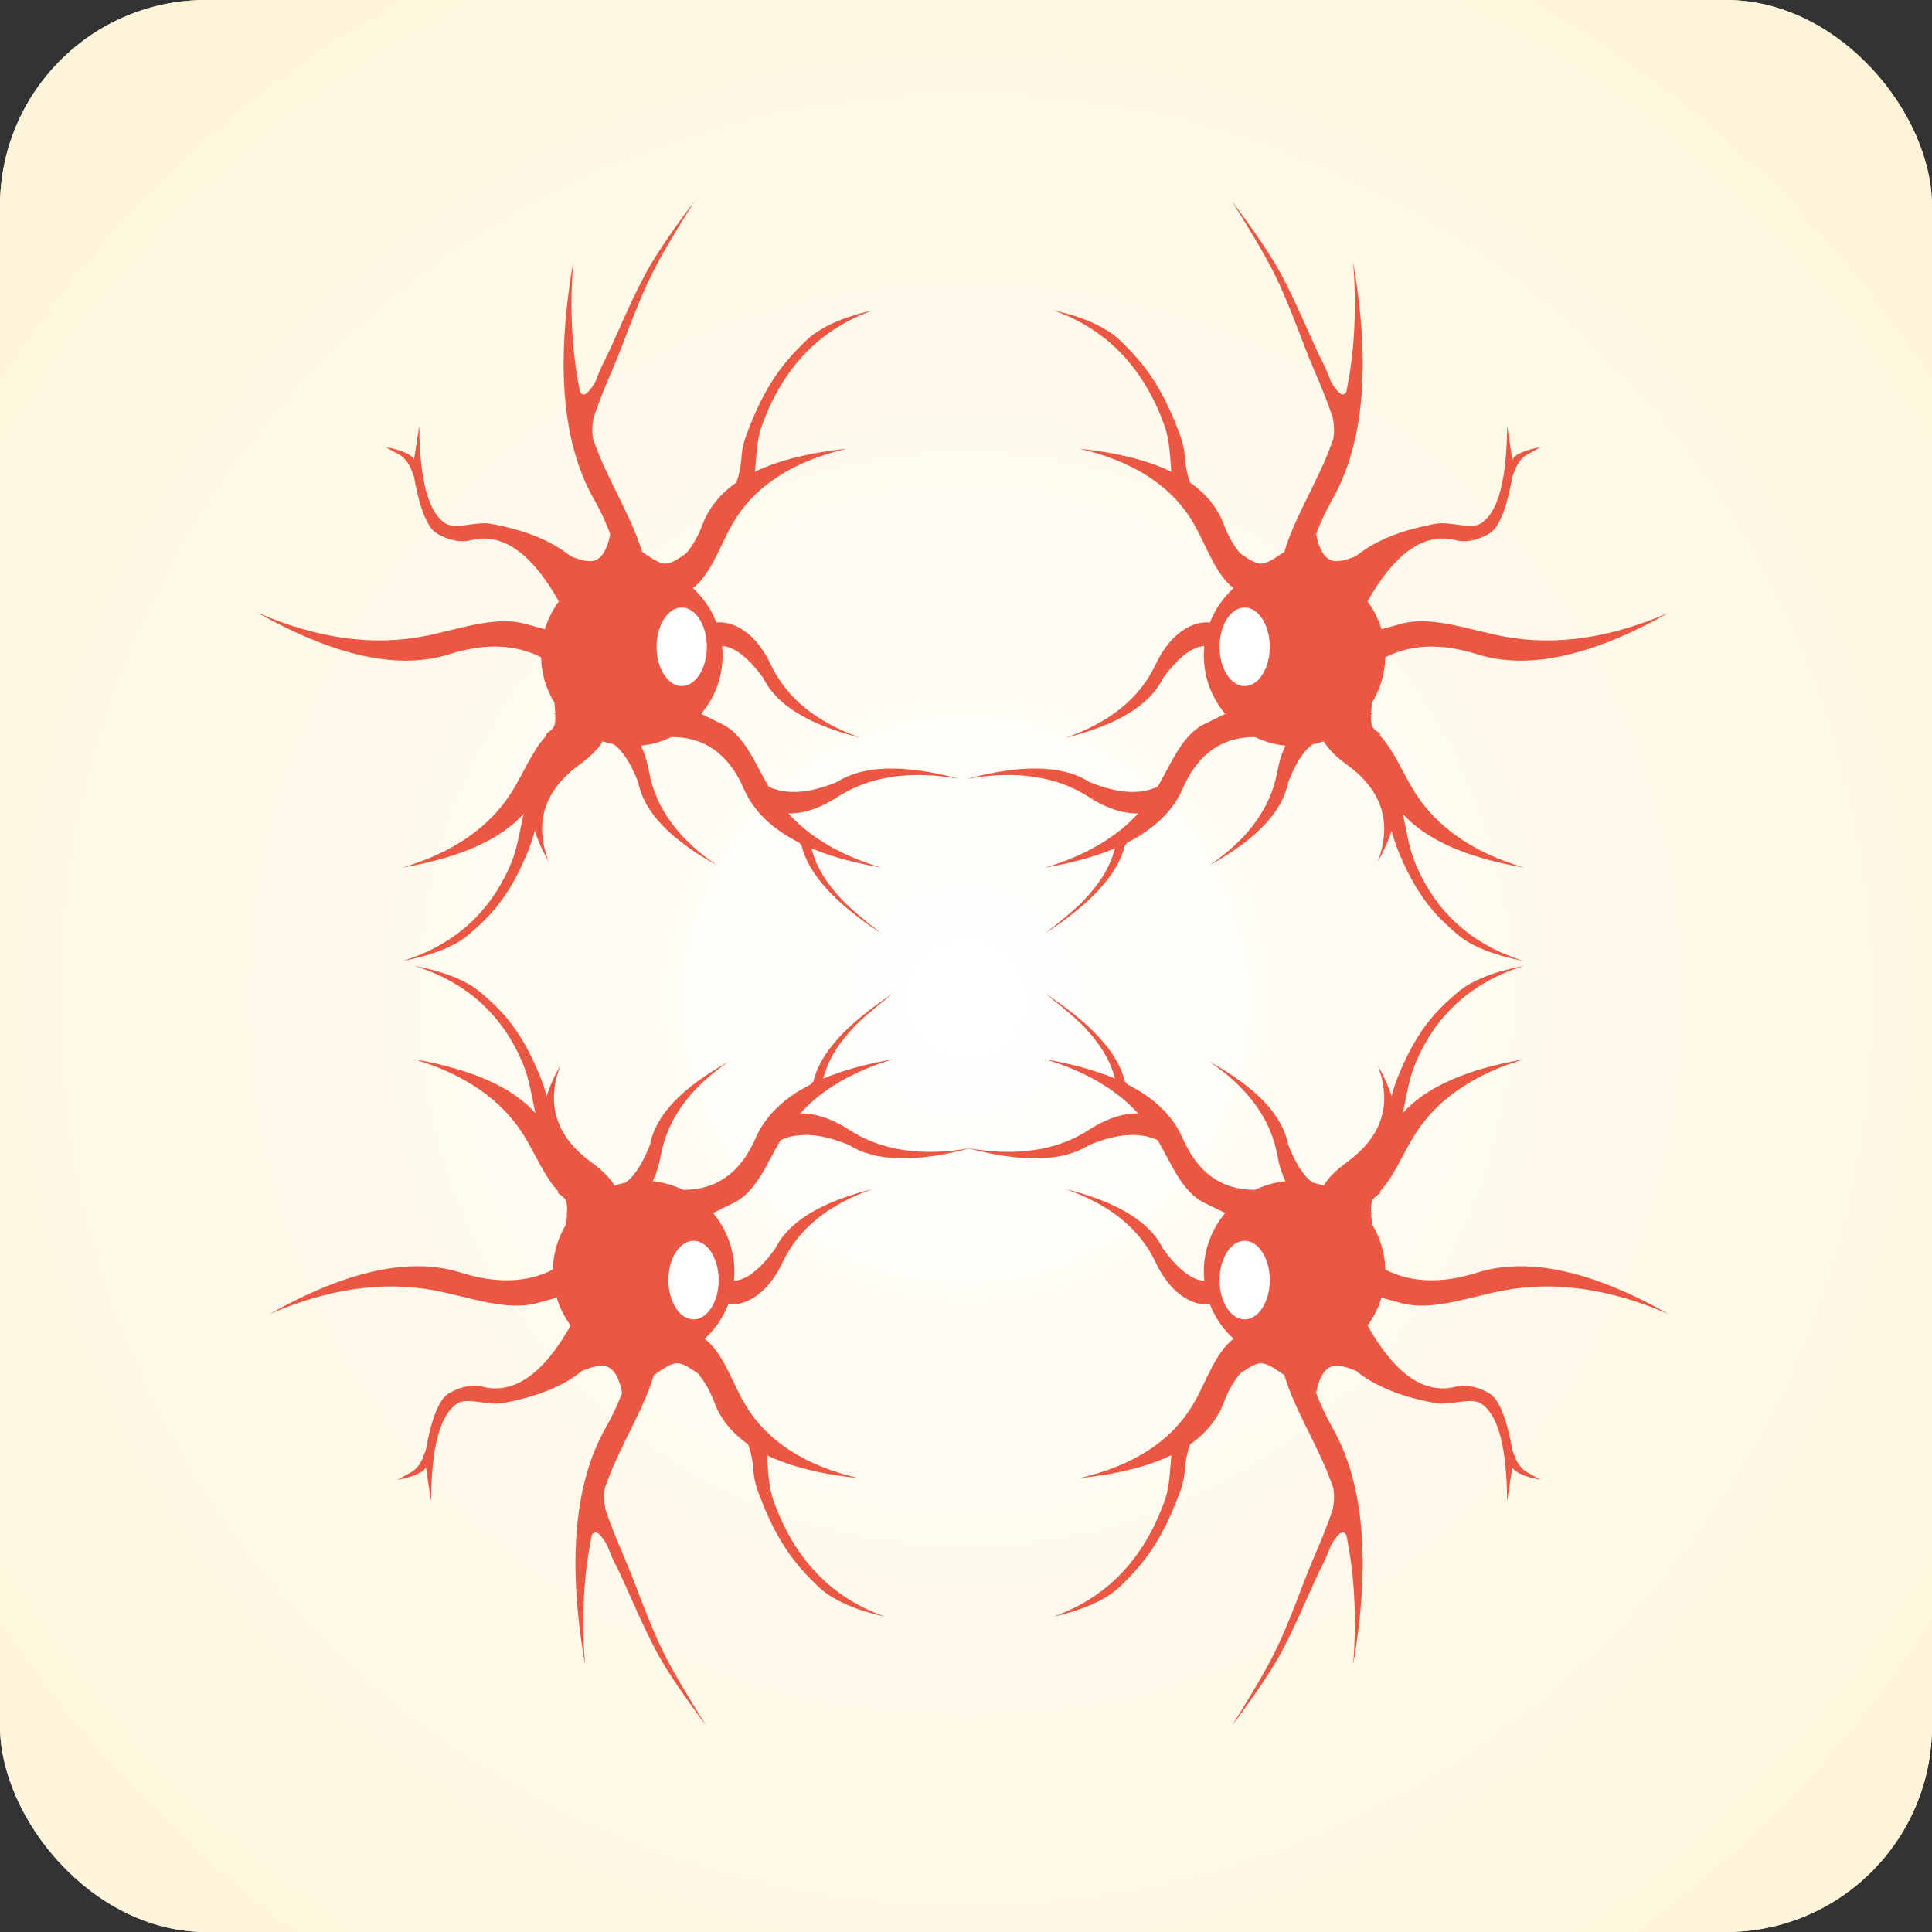 <?xml version="1.0" encoding="UTF-8"?>
<svg width="150px" height="150px" viewBox="0 0 150 150" version="1.1" xmlns="http://www.w3.org/2000/svg" xmlns:xlink="http://www.w3.org/1999/xlink">
    <rect x="0" y="0" width="150" height="150" fill="#333333" stroke="none"/>
    <!-- Generator: Sketch 50.2 (55047) - http://www.bohemiancoding.com/sketch -->
    <title>collectNeurons</title>
    <desc>Created with Sketch.</desc>
    <defs>
        <radialGradient cx="50%" cy="51.721%" fx="50%" fy="51.721%" r="69.504%" id="radialGradient-1">
            <stop stop-color="#FFFFFF" offset="0%"></stop>
            <stop stop-color="#E6F4FE" offset="98.246%"></stop>
        </radialGradient>
        <radialGradient cx="50%" cy="51.721%" fx="50%" fy="51.721%" r="68.285%" id="radialGradient-2">
            <stop stop-color="#FFFFFF" offset="0%"></stop>
            <stop stop-color="#FEF4D7" offset="100%"></stop>
        </radialGradient>
    </defs>
    <g id="Page-1" stroke="none" stroke-width="1" fill="none" fill-rule="evenodd">
        <g id="collectNeurons">
            <rect id="Rectangle" fill="url(#radialGradient-1)" x="0" y="0" width="150" height="150" rx="16"></rect>
            <rect id="Rectangle" fill="url(#radialGradient-2)" x="0" y="0" width="150" height="150" rx="16"></rect>
            <g id="neurons" transform="translate(20, 15)">
                <g id="neuronv1.0" transform="translate(82.063, 30) scale(-1, 1) translate(-82.063, -30) translate(54.563, 0)">
                    <path d="M42.038,50.417 C39.921,49.347 38.49,47.954 37.747,46.237 C36.584,43.553 34.71,42.215 32.127,42.222 C31.399,42.575 30.602,42.807 29.761,42.891 C30.022,43.432 30.243,44.094 30.389,44.902 C30.9,47.714 32.661,50.144 35.673,52.189 C32.027,50.167 29.986,48.017 29.551,45.74 C28.977,44.259 28.34,43.273 27.64,42.784 C27.351,42.725 27.067,42.648 26.792,42.555 C26.474,43.095 25.911,43.7 24.998,44.363 C22.246,46.36 21.448,48.878 22.604,51.917 C22.112,51.054 21.754,50.248 21.528,49.499 C21.374,50.052 21.183,50.644 20.905,51.306 C19.473,54.72 18.001,56.193 16.373,57.574 C15.305,58.479 13.59,59.162 11.226,59.622 C15.301,58.365 18.131,55.802 19.717,51.931 C20.18,50.801 20.374,49.423 20.65,48.186 C18.834,50.203 15.693,51.596 11.226,52.365 C15.19,51.191 18.036,49.216 19.762,46.44 C20.644,45.022 21.336,43.269 22.412,42.118 C22.412,42.086 22.412,42.051 22.412,42.015 C22.412,41.851 22.991,41.747 23.085,41.147 C23.118,40.94 23.121,40.698 23.111,40.449 C23.073,40.434 23.034,40.42 22.995,40.405 C23.033,40.393 23.07,40.382 23.107,40.37 C23.093,40.093 23.065,39.811 23.044,39.559 C22.412,38.528 22.037,37.322 22.01,36.031 C19.996,35.006 17.616,34.928 14.871,35.796 C10.955,37.033 5.998,35.959 0,32.572 C4.545,34.546 8.808,35.161 12.791,34.419 C15.468,33.921 18.368,32.779 20.756,33.428 C21.157,33.537 21.673,33.678 22.305,33.851 C22.541,33.064 22.911,32.335 23.388,31.69 C21.242,27.879 18.943,26.3 16.49,26.954 C15.604,27.19 14.458,26.778 13.86,26.376 C13.154,25.901 12.582,24.451 12.143,22.025 C12.109,21.95 12.059,21.815 11.992,21.619 C11.795,21.042 11.488,20.614 11.071,20.337 L9.945,19.713 C10.569,19.82 11.088,19.971 11.504,20.167 C11.885,20.346 12.099,20.525 12.146,20.703 L12.55,18.054 C12.575,22.304 13.268,24.839 14.627,25.66 C15.379,26.115 17.011,25.473 18.064,25.66 C20.745,26.136 22.823,26.978 24.299,28.187 C24.711,28.338 25.244,28.566 25.827,28.566 C26.589,28.566 27.107,27.865 27.381,26.463 C27.051,25.568 26.622,24.655 26.095,23.725 C23.661,19.423 23.131,13.294 24.506,5.338 C24.216,8.965 24.393,12.332 25.036,15.439 C25.056,15.462 25.076,15.487 25.098,15.513 C25.394,15.873 25.832,15.311 26.226,14.629 C26.436,14.08 26.677,13.49 26.971,12.932 C27.567,11.797 28.914,8.439 30.181,6.139 C30.934,4.771 32.185,2.923 33.935,0.593 C32.344,3.117 31.229,5.026 30.591,6.32 C29.369,8.796 28.436,11.637 27.643,13.473 C26.907,15.175 26.387,16.498 26.082,17.444 C26.04,17.701 25.984,18.021 25.984,18.369 C25.984,18.632 26.016,18.88 26.05,19.096 C26.268,19.714 26.507,20.32 26.767,20.914 C27.77,23.201 29.166,25.543 29.846,27.839 C30.383,28.186 31.094,28.76 31.654,28.76 C32.147,28.76 32.756,28.316 33.262,27.973 C33.776,27.378 34.202,26.63 34.541,25.729 C35.026,24.438 35.901,23.351 37.165,22.468 C37.24,22.256 37.302,22.057 37.349,21.884 C37.672,20.671 37.439,20.169 37.941,18.794 C39.398,14.809 40.895,13.089 42.552,11.477 C43.637,10.421 45.383,9.624 47.787,9.087 C43.642,10.554 40.763,13.547 39.15,18.064 C38.721,19.266 38.739,20.438 38.621,21.622 C40.447,20.74 42.824,20.145 45.752,19.839 C41.51,20.823 38.55,22.767 36.873,25.669 C35.89,27.37 35.212,29.571 33.79,30.663 C34.592,31.392 35.226,32.304 35.625,33.333 C36.469,33.225 38.439,33.619 39.854,36.617 C41.075,39.202 43.405,41.092 46.844,42.288 C42.799,41.279 40.271,39.73 39.262,37.643 C38.09,36.042 37.024,35.213 36.063,35.157 C36.087,35.395 36.099,35.636 36.099,35.879 C36.099,37.611 35.475,39.197 34.439,40.424 C35.142,40.769 35.694,41.04 36.094,41.237 C37.787,42.071 38.625,44.268 39.677,46.076 C41.054,46.728 42.828,46.604 45,45.706 C47.047,44.403 50.211,44.326 54.49,45.475 C50.672,44.791 47.509,45.263 45,46.891 C43.469,47.885 42.18,48.178 41.198,48.156 C42.929,50.046 45.34,51.449 48.432,52.365 C46.328,52.002 44.518,51.502 43.003,50.863 C43.374,52.355 44.202,53.604 45.361,54.843 C45.92,55.441 46.941,56.318 48.423,57.472 C44.833,55.131 42.771,52.861 42.236,50.662 C42.164,50.572 42.098,50.491 42.038,50.417 Z" id="Combined-Shape" fill="#EC5744"></path>
                    <ellipse id="nucleus" fill="#FFFFFF" cx="32.929" cy="35.217" rx="1.951" ry="3.05"></ellipse>
                </g>
                <g id="neuronv1.0">
                    <path d="M42.038,50.417 C39.921,49.347 38.49,47.954 37.747,46.237 C36.584,43.553 34.71,42.215 32.127,42.222 C31.399,42.575 30.602,42.807 29.761,42.891 C30.022,43.432 30.243,44.094 30.389,44.902 C30.9,47.714 32.661,50.144 35.673,52.189 C32.027,50.167 29.986,48.017 29.551,45.74 C28.977,44.259 28.34,43.273 27.64,42.784 C27.351,42.725 27.067,42.648 26.792,42.555 C26.474,43.095 25.911,43.7 24.998,44.363 C22.246,46.36 21.448,48.878 22.604,51.917 C22.112,51.054 21.754,50.248 21.528,49.499 C21.374,50.052 21.183,50.644 20.905,51.306 C19.473,54.72 18.001,56.193 16.373,57.574 C15.305,58.479 13.59,59.162 11.226,59.622 C15.301,58.365 18.131,55.802 19.717,51.931 C20.18,50.801 20.374,49.423 20.65,48.186 C18.834,50.203 15.693,51.596 11.226,52.365 C15.19,51.191 18.036,49.216 19.762,46.44 C20.644,45.022 21.336,43.269 22.412,42.118 C22.412,42.086 22.412,42.051 22.412,42.015 C22.412,41.851 22.991,41.747 23.085,41.147 C23.118,40.94 23.121,40.698 23.111,40.449 C23.073,40.434 23.034,40.42 22.995,40.405 C23.033,40.393 23.07,40.382 23.107,40.37 C23.093,40.093 23.065,39.811 23.044,39.559 C22.412,38.528 22.037,37.322 22.01,36.031 C19.996,35.006 17.616,34.928 14.871,35.796 C10.955,37.033 5.998,35.959 0,32.572 C4.545,34.546 8.808,35.161 12.791,34.419 C15.468,33.921 18.368,32.779 20.756,33.428 C21.157,33.537 21.673,33.678 22.305,33.851 C22.541,33.064 22.911,32.335 23.388,31.69 C21.242,27.879 18.943,26.3 16.49,26.954 C15.604,27.19 14.458,26.778 13.86,26.376 C13.154,25.901 12.582,24.451 12.143,22.025 C12.109,21.95 12.059,21.815 11.992,21.619 C11.795,21.042 11.488,20.614 11.071,20.337 L9.945,19.713 C10.569,19.82 11.088,19.971 11.504,20.167 C11.885,20.346 12.099,20.525 12.146,20.703 L12.55,18.054 C12.575,22.304 13.268,24.839 14.627,25.66 C15.379,26.115 17.011,25.473 18.064,25.66 C20.745,26.136 22.823,26.978 24.299,28.187 C24.711,28.338 25.244,28.566 25.827,28.566 C26.589,28.566 27.107,27.865 27.381,26.463 C27.051,25.568 26.622,24.655 26.095,23.725 C23.661,19.423 23.131,13.294 24.506,5.338 C24.216,8.965 24.393,12.332 25.036,15.439 C25.056,15.462 25.076,15.487 25.098,15.513 C25.394,15.873 25.832,15.311 26.226,14.629 C26.436,14.08 26.677,13.49 26.971,12.932 C27.567,11.797 28.914,8.439 30.181,6.139 C30.934,4.771 32.185,2.923 33.935,0.593 C32.344,3.117 31.229,5.026 30.591,6.32 C29.369,8.796 28.436,11.637 27.643,13.473 C26.907,15.175 26.387,16.498 26.082,17.444 C26.04,17.701 25.984,18.021 25.984,18.369 C25.984,18.632 26.016,18.88 26.05,19.096 C26.268,19.714 26.507,20.32 26.767,20.914 C27.77,23.201 29.166,25.543 29.846,27.839 C30.383,28.186 31.094,28.76 31.654,28.76 C32.147,28.76 32.756,28.316 33.262,27.973 C33.776,27.378 34.202,26.63 34.541,25.729 C35.026,24.438 35.901,23.351 37.165,22.468 C37.24,22.256 37.302,22.057 37.349,21.884 C37.672,20.671 37.439,20.169 37.941,18.794 C39.398,14.809 40.895,13.089 42.552,11.477 C43.637,10.421 45.383,9.624 47.787,9.087 C43.642,10.554 40.763,13.547 39.15,18.064 C38.721,19.266 38.739,20.438 38.621,21.622 C40.447,20.74 42.824,20.145 45.752,19.839 C41.51,20.823 38.55,22.767 36.873,25.669 C35.89,27.37 35.212,29.571 33.79,30.663 C34.592,31.392 35.226,32.304 35.625,33.333 C36.469,33.225 38.439,33.619 39.854,36.617 C41.075,39.202 43.405,41.092 46.844,42.288 C42.799,41.279 40.271,39.73 39.262,37.643 C38.09,36.042 37.024,35.213 36.063,35.157 C36.087,35.395 36.099,35.636 36.099,35.879 C36.099,37.611 35.475,39.197 34.439,40.424 C35.142,40.769 35.694,41.04 36.094,41.237 C37.787,42.071 38.625,44.268 39.677,46.076 C41.054,46.728 42.828,46.604 45,45.706 C47.047,44.403 50.211,44.326 54.49,45.475 C50.672,44.791 47.509,45.263 45,46.891 C43.469,47.885 42.18,48.178 41.198,48.156 C42.929,50.046 45.34,51.449 48.432,52.365 C46.328,52.002 44.518,51.502 43.003,50.863 C43.374,52.355 44.202,53.604 45.361,54.843 C45.92,55.441 46.941,56.318 48.423,57.472 C44.833,55.131 42.771,52.861 42.236,50.662 C42.164,50.572 42.098,50.491 42.038,50.417 Z" id="Combined-Shape" fill="#EC5744"></path>
                    <ellipse id="nucleus" fill="#FFFFFF" cx="32.929" cy="35.217" rx="1.951" ry="3.05"></ellipse>
                </g>
                <g id="neuronv1.0" transform="translate(82.063, 89.603) scale(-1, -1) translate(-82.063, -89.603) translate(54.563, 59.603)">
                    <path d="M42.038,50.417 C39.921,49.347 38.49,47.954 37.747,46.237 C36.584,43.553 34.71,42.215 32.127,42.222 C31.399,42.575 30.602,42.807 29.761,42.891 C30.022,43.432 30.243,44.094 30.389,44.902 C30.9,47.714 32.661,50.144 35.673,52.189 C32.027,50.167 29.986,48.017 29.551,45.74 C28.977,44.259 28.34,43.273 27.64,42.784 C27.351,42.725 27.067,42.648 26.792,42.555 C26.474,43.095 25.911,43.7 24.998,44.363 C22.246,46.36 21.448,48.878 22.604,51.917 C22.112,51.054 21.754,50.248 21.528,49.499 C21.374,50.052 21.183,50.644 20.905,51.306 C19.473,54.72 18.001,56.193 16.373,57.574 C15.305,58.479 13.59,59.162 11.226,59.622 C15.301,58.365 18.131,55.802 19.717,51.931 C20.18,50.801 20.374,49.423 20.65,48.186 C18.834,50.203 15.693,51.596 11.226,52.365 C15.19,51.191 18.036,49.216 19.762,46.44 C20.644,45.022 21.336,43.269 22.412,42.118 C22.412,42.086 22.412,42.051 22.412,42.015 C22.412,41.851 22.991,41.747 23.085,41.147 C23.118,40.94 23.121,40.698 23.111,40.449 C23.073,40.434 23.034,40.42 22.995,40.405 C23.033,40.393 23.07,40.382 23.107,40.37 C23.093,40.093 23.065,39.811 23.044,39.559 C22.412,38.528 22.037,37.322 22.01,36.031 C19.996,35.006 17.616,34.928 14.871,35.796 C10.955,37.033 5.998,35.959 0,32.572 C4.545,34.546 8.808,35.161 12.791,34.419 C15.468,33.921 18.368,32.779 20.756,33.428 C21.157,33.537 21.673,33.678 22.305,33.851 C22.541,33.064 22.911,32.335 23.388,31.69 C21.242,27.879 18.943,26.3 16.49,26.954 C15.604,27.19 14.458,26.778 13.86,26.376 C13.154,25.901 12.582,24.451 12.143,22.025 C12.109,21.95 12.059,21.815 11.992,21.619 C11.795,21.042 11.488,20.614 11.071,20.337 L9.945,19.713 C10.569,19.82 11.088,19.971 11.504,20.167 C11.885,20.346 12.099,20.525 12.146,20.703 L12.55,18.054 C12.575,22.304 13.268,24.839 14.627,25.66 C15.379,26.115 17.011,25.473 18.064,25.66 C20.745,26.136 22.823,26.978 24.299,28.187 C24.711,28.338 25.244,28.566 25.827,28.566 C26.589,28.566 27.107,27.865 27.381,26.463 C27.051,25.568 26.622,24.655 26.095,23.725 C23.661,19.423 23.131,13.294 24.506,5.338 C24.216,8.965 24.393,12.332 25.036,15.439 C25.056,15.462 25.076,15.487 25.098,15.513 C25.394,15.873 25.832,15.311 26.226,14.629 C26.436,14.08 26.677,13.49 26.971,12.932 C27.567,11.797 28.914,8.439 30.181,6.139 C30.934,4.771 32.185,2.923 33.935,0.593 C32.344,3.117 31.229,5.026 30.591,6.32 C29.369,8.796 28.436,11.637 27.643,13.473 C26.907,15.175 26.387,16.498 26.082,17.444 C26.04,17.701 25.984,18.021 25.984,18.369 C25.984,18.632 26.016,18.88 26.05,19.096 C26.268,19.714 26.507,20.32 26.767,20.914 C27.77,23.201 29.166,25.543 29.846,27.839 C30.383,28.186 31.094,28.76 31.654,28.76 C32.147,28.76 32.756,28.316 33.262,27.973 C33.776,27.378 34.202,26.63 34.541,25.729 C35.026,24.438 35.901,23.351 37.165,22.468 C37.24,22.256 37.302,22.057 37.349,21.884 C37.672,20.671 37.439,20.169 37.941,18.794 C39.398,14.809 40.895,13.089 42.552,11.477 C43.637,10.421 45.383,9.624 47.787,9.087 C43.642,10.554 40.763,13.547 39.15,18.064 C38.721,19.266 38.739,20.438 38.621,21.622 C40.447,20.74 42.824,20.145 45.752,19.839 C41.51,20.823 38.55,22.767 36.873,25.669 C35.89,27.37 35.212,29.571 33.79,30.663 C34.592,31.392 35.226,32.304 35.625,33.333 C36.469,33.225 38.439,33.619 39.854,36.617 C41.075,39.202 43.405,41.092 46.844,42.288 C42.799,41.279 40.271,39.73 39.262,37.643 C38.09,36.042 37.024,35.213 36.063,35.157 C36.087,35.395 36.099,35.636 36.099,35.879 C36.099,37.611 35.475,39.197 34.439,40.424 C35.142,40.769 35.694,41.04 36.094,41.237 C37.787,42.071 38.625,44.268 39.677,46.076 C41.054,46.728 42.828,46.604 45,45.706 C47.047,44.403 50.211,44.326 54.49,45.475 C50.672,44.791 47.509,45.263 45,46.891 C43.469,47.885 42.18,48.178 41.198,48.156 C42.929,50.046 45.34,51.449 48.432,52.365 C46.328,52.002 44.518,51.502 43.003,50.863 C43.374,52.355 44.202,53.604 45.361,54.843 C45.92,55.441 46.941,56.318 48.423,57.472 C44.833,55.131 42.771,52.861 42.236,50.662 C42.164,50.572 42.098,50.491 42.038,50.417 Z" id="Combined-Shape" fill="#EC5744"></path>
                    <ellipse id="nucleus" fill="#FFFFFF" cx="32.929" cy="35.217" rx="1.951" ry="3.05"></ellipse>
                </g>
                <g id="neuronv1.0" transform="translate(28.417, 89.353) scale(1, -1) translate(-28.417, -89.353) translate(0.917, 59.103)">
                    <path d="M42.038,50.417 C39.921,49.347 38.49,47.954 37.747,46.237 C36.584,43.553 34.71,42.215 32.127,42.222 C31.399,42.575 30.602,42.807 29.761,42.891 C30.022,43.432 30.243,44.094 30.389,44.902 C30.9,47.714 32.661,50.144 35.673,52.189 C32.027,50.167 29.986,48.017 29.551,45.74 C28.977,44.259 28.34,43.273 27.64,42.784 C27.351,42.725 27.067,42.648 26.792,42.555 C26.474,43.095 25.911,43.7 24.998,44.363 C22.246,46.36 21.448,48.878 22.604,51.917 C22.112,51.054 21.754,50.248 21.528,49.499 C21.374,50.052 21.183,50.644 20.905,51.306 C19.473,54.72 18.001,56.193 16.373,57.574 C15.305,58.479 13.59,59.162 11.226,59.622 C15.301,58.365 18.131,55.802 19.717,51.931 C20.18,50.801 20.374,49.423 20.65,48.186 C18.834,50.203 15.693,51.596 11.226,52.365 C15.19,51.191 18.036,49.216 19.762,46.44 C20.644,45.022 21.336,43.269 22.412,42.118 C22.412,42.086 22.412,42.051 22.412,42.015 C22.412,41.851 22.991,41.747 23.085,41.147 C23.118,40.94 23.121,40.698 23.111,40.449 C23.073,40.434 23.034,40.42 22.995,40.405 C23.033,40.393 23.07,40.382 23.107,40.37 C23.093,40.093 23.065,39.811 23.044,39.559 C22.412,38.528 22.037,37.322 22.01,36.031 C19.996,35.006 17.616,34.928 14.871,35.796 C10.955,37.033 5.998,35.959 0,32.572 C4.545,34.546 8.808,35.161 12.791,34.419 C15.468,33.921 18.368,32.779 20.756,33.428 C21.157,33.537 21.673,33.678 22.305,33.851 C22.541,33.064 22.911,32.335 23.388,31.69 C21.242,27.879 18.943,26.3 16.49,26.954 C15.604,27.19 14.458,26.778 13.86,26.376 C13.154,25.901 12.582,24.451 12.143,22.025 C12.109,21.95 12.059,21.815 11.992,21.619 C11.795,21.042 11.488,20.614 11.071,20.337 L9.945,19.713 C10.569,19.82 11.088,19.971 11.504,20.167 C11.885,20.346 12.099,20.525 12.146,20.703 L12.55,18.054 C12.575,22.304 13.268,24.839 14.627,25.66 C15.379,26.115 17.011,25.473 18.064,25.66 C20.745,26.136 22.823,26.978 24.299,28.187 C24.711,28.338 25.244,28.566 25.827,28.566 C26.589,28.566 27.107,27.865 27.381,26.463 C27.051,25.568 26.622,24.655 26.095,23.725 C23.661,19.423 23.131,13.294 24.506,5.338 C24.216,8.965 24.393,12.332 25.036,15.439 C25.056,15.462 25.076,15.487 25.098,15.513 C25.394,15.873 25.832,15.311 26.226,14.629 C26.436,14.08 26.677,13.49 26.971,12.932 C27.567,11.797 28.914,8.439 30.181,6.139 C30.934,4.771 32.185,2.923 33.935,0.593 C32.344,3.117 31.229,5.026 30.591,6.32 C29.369,8.796 28.436,11.637 27.643,13.473 C26.907,15.175 26.387,16.498 26.082,17.444 C26.04,17.701 25.984,18.021 25.984,18.369 C25.984,18.632 26.016,18.88 26.05,19.096 C26.268,19.714 26.507,20.32 26.767,20.914 C27.77,23.201 29.166,25.543 29.846,27.839 C30.383,28.186 31.094,28.76 31.654,28.76 C32.147,28.76 32.756,28.316 33.262,27.973 C33.776,27.378 34.202,26.63 34.541,25.729 C35.026,24.438 35.901,23.351 37.165,22.468 C37.24,22.256 37.302,22.057 37.349,21.884 C37.672,20.671 37.439,20.169 37.941,18.794 C39.398,14.809 40.895,13.089 42.552,11.477 C43.637,10.421 45.383,9.624 47.787,9.087 C43.642,10.554 40.763,13.547 39.15,18.064 C38.721,19.266 38.739,20.438 38.621,21.622 C40.447,20.74 42.824,20.145 45.752,19.839 C41.51,20.823 38.55,22.767 36.873,25.669 C35.89,27.37 35.212,29.571 33.79,30.663 C34.592,31.392 35.226,32.304 35.625,33.333 C36.469,33.225 38.439,33.619 39.854,36.617 C41.075,39.202 43.405,41.092 46.844,42.288 C42.799,41.279 40.271,39.73 39.262,37.643 C38.09,36.042 37.024,35.213 36.063,35.157 C36.087,35.395 36.099,35.636 36.099,35.879 C36.099,37.611 35.475,39.197 34.439,40.424 C35.142,40.769 35.694,41.04 36.094,41.237 C37.787,42.071 38.625,44.268 39.677,46.076 C41.054,46.728 42.828,46.604 45,45.706 C47.047,44.403 50.211,44.326 54.49,45.475 C50.672,44.791 47.509,45.263 45,46.891 C43.469,47.885 42.18,48.178 41.198,48.156 C42.929,50.046 45.34,51.449 48.432,52.365 C46.328,52.002 44.518,51.502 43.003,50.863 C43.374,52.355 44.202,53.604 45.361,54.843 C45.92,55.441 46.941,56.318 48.423,57.472 C44.833,55.131 42.771,52.861 42.236,50.662 C42.164,50.572 42.098,50.491 42.038,50.417 Z" id="Combined-Shape" fill="#EC5744"></path>
                    <ellipse id="nucleus" fill="#FFFFFF" cx="32.929" cy="35.217" rx="1.951" ry="3.05"></ellipse>
                </g>
            </g>
        </g>
    </g>
</svg>